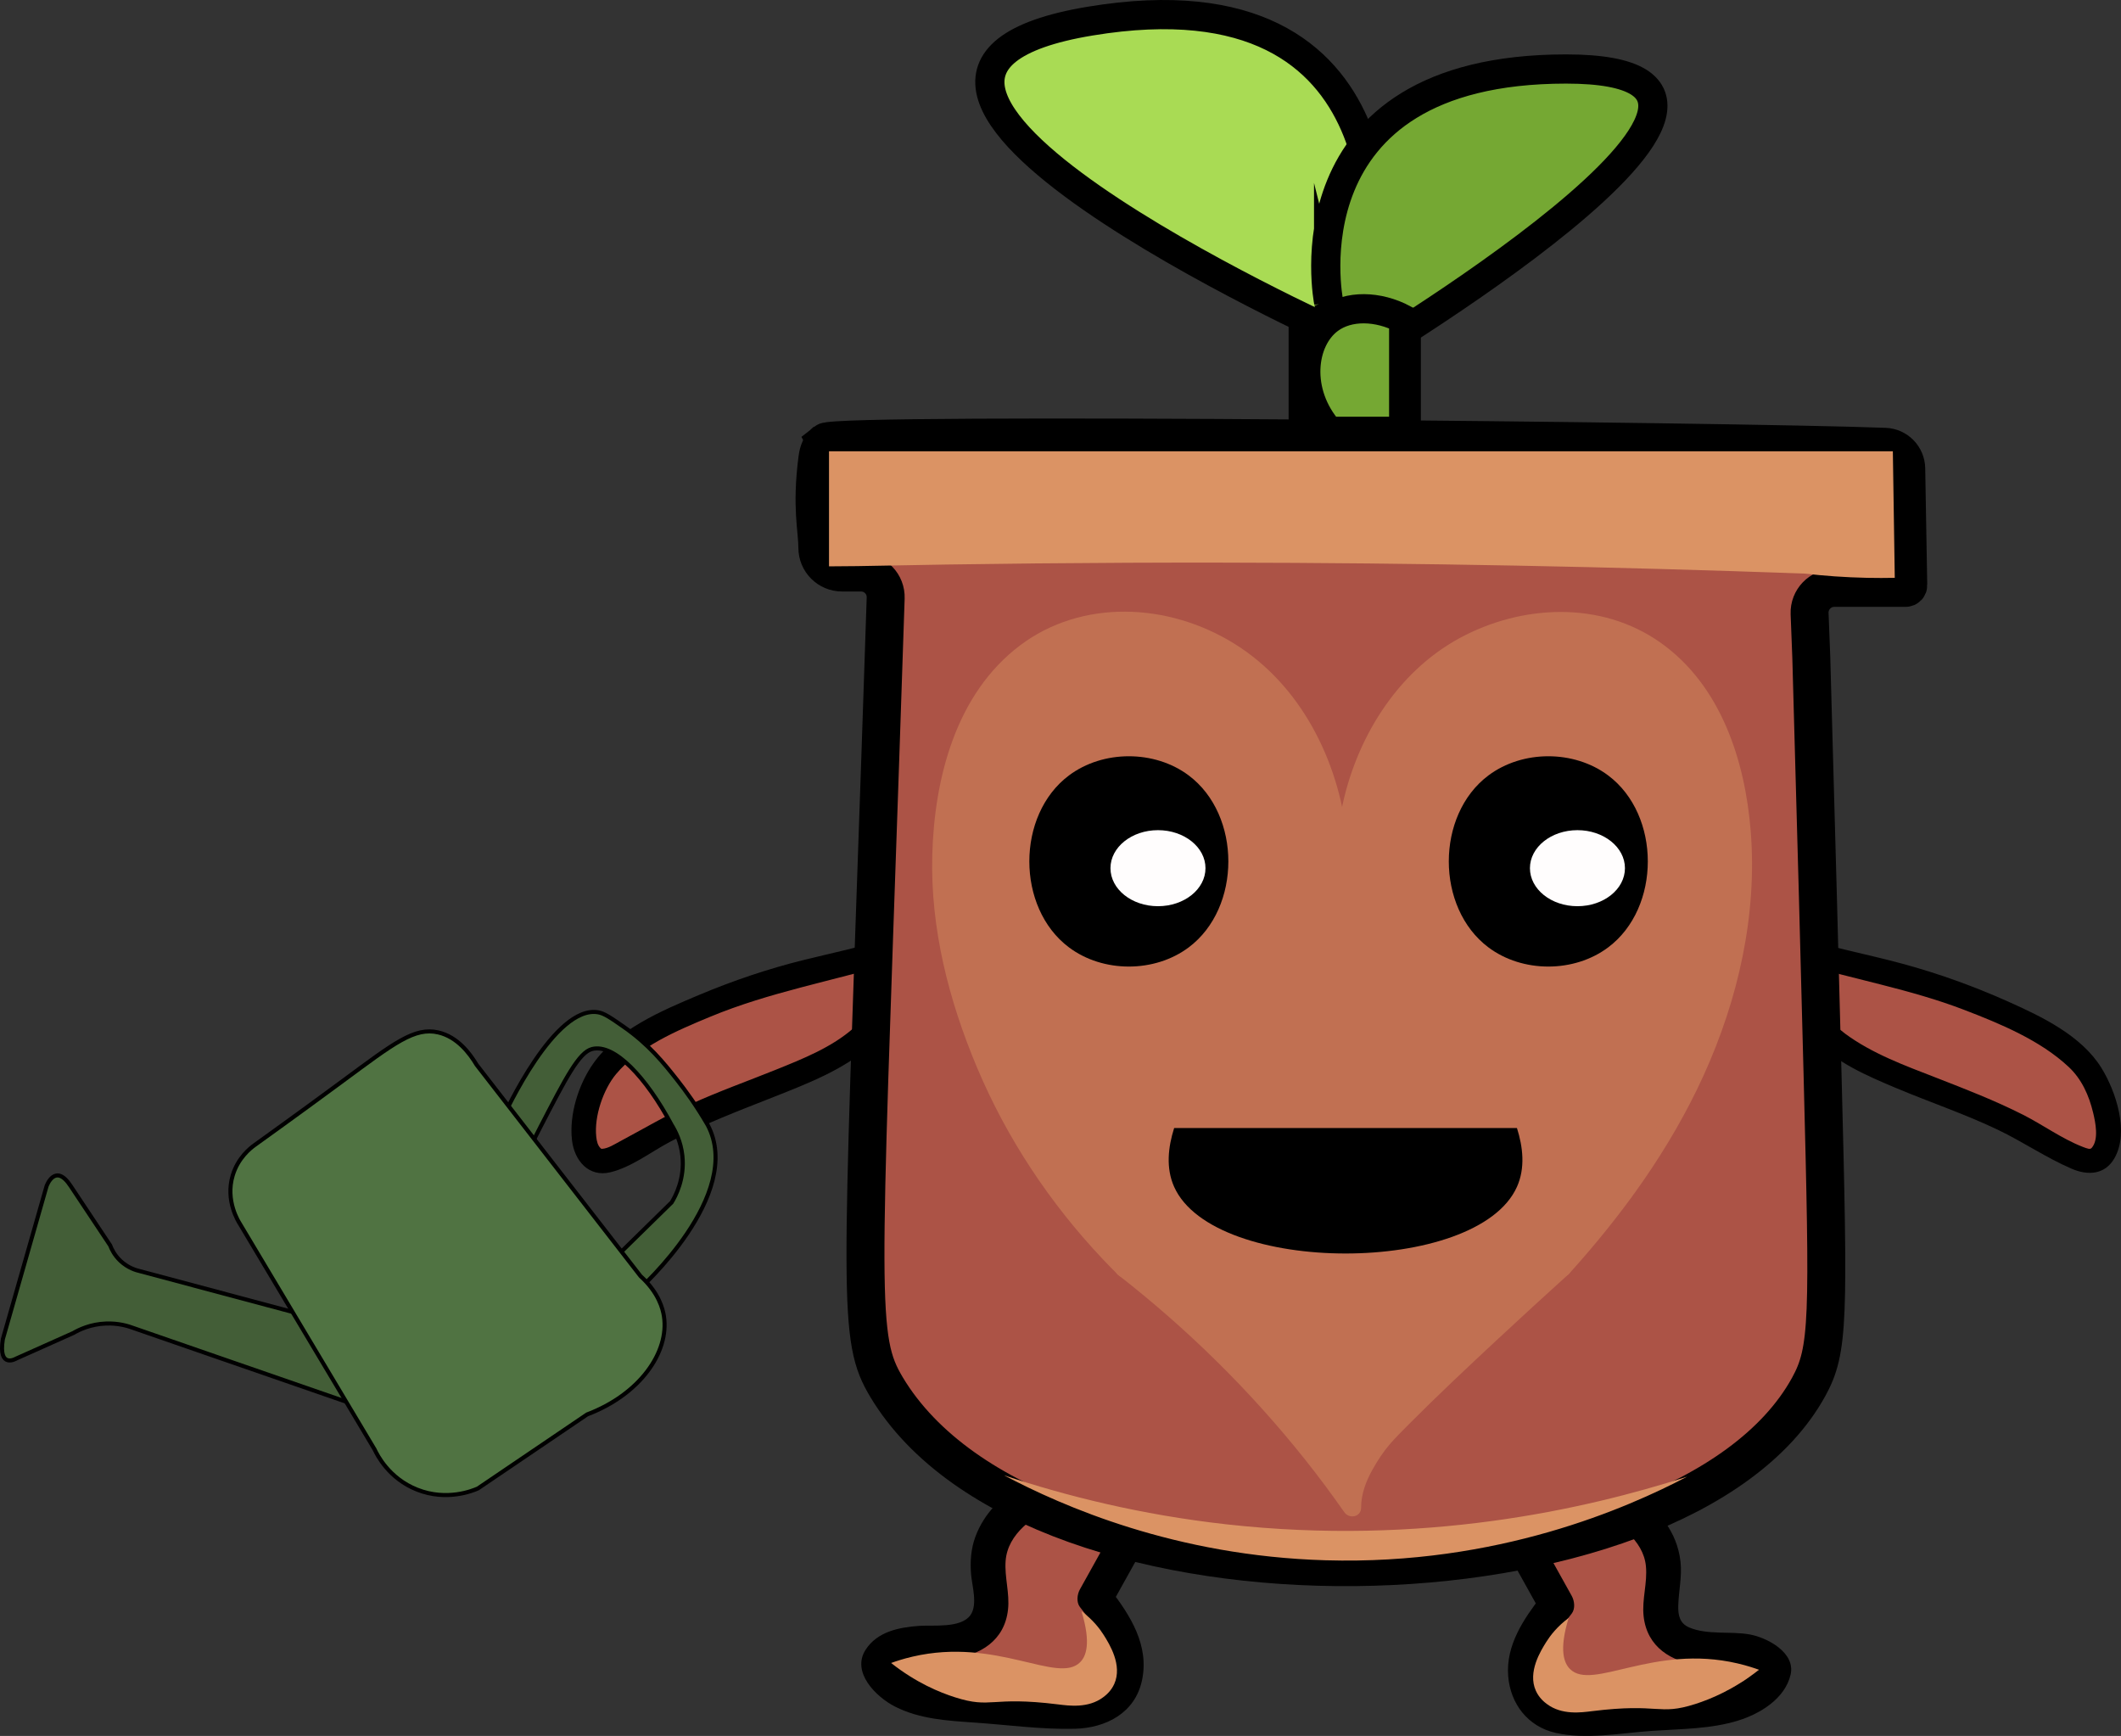 <?xml version="1.0" encoding="UTF-8"?>
<svg xmlns="http://www.w3.org/2000/svg" viewBox="0 0 726.41 594.47">
  <rect x="0" y="0" width="726.41" height="594.47" fill="#333333" stroke="none"/>
  <defs>
    <style>
      .cls-1 {
        stroke: #c17052;
        stroke-width: 2.06px;
      }

      .cls-1, .cls-2, .cls-3, .cls-4, .cls-5, .cls-6 {
        stroke-miterlimit: 10;
      }

      .cls-1, .cls-7 {
        fill: #c17052;
      }

      .cls-2 {
        fill: #435e37;
      }

      .cls-2, .cls-3, .cls-4, .cls-5, .cls-6 {
        stroke: #000;
      }

      .cls-2, .cls-5 {
        stroke-width: 1.39px;
      }

      .cls-8 {
        fill: #fffdfd;
      }

      .cls-3 {
        fill: #a9db54;
      }

      .cls-3, .cls-4 {
        stroke-width: 10px;
      }

      .cls-4 {
        fill: #75a833;
      }

      .cls-5 {
        fill: #507342;
      }

      .cls-6 {
        stroke-width: 13px;
      }

      .cls-6, .cls-9 {
        fill: #ac5346;
      }

      .cls-10 {
        fill: #db9364;
      }
    </style>
  </defs>
  <g id="Laag_1" data-name="Laag 1">
    <g>
      <path class="cls-9" d="M304.82,325.64s-.1.03-.12.04c0,0,0,0,0,0-13.72,3.79-23.98,6.11-26.18,6.63-28.24,6.68-49.38,17.72-49.38,17.72-17.81,9.3-21.92,15.54-23.28,17.8-5.78,9.6-8.43,24.37-2.74,28.76,5.75,4.42,14.3-6.14,42.45-17.8,18.04-7.48,44.99-15.76,53.81-28.12,2.78-3.89,4.26-8.19,4.26-8.19,1.99-6.46,1.68-12.78,1.18-16.84Z"/>
      <path d="M303.69,321.57c-9.26,2.79-18.75,4.8-28.14,7.11-12.36,3.03-24.44,7.13-36.17,12.05-12.81,5.38-28.07,11.87-36.26,23.56-5.03,7.18-8.23,17.42-7.22,26.19.81,7,5.74,12.76,13.16,10.96,7.18-1.74,13.86-6.94,20.29-10.36,11.59-6.16,23.76-10.72,35.93-15.54,11.31-4.48,23.31-9.11,32.63-17.16s12.47-20.61,11.1-32.74c-.6-5.34-9.05-5.4-8.44,0,1.11,9.85-.49,19.54-8.2,26.39-7.43,6.6-17.44,10.58-26.54,14.25-9.78,3.95-19.73,7.47-29.33,11.86-8.36,3.82-16.22,8.48-24.32,12.8-1.72.92-3.88,2.33-5.89,2.47-.08,0-.36.02-.49-.1-1.13-1.02-1.42-2.53-1.59-4-.78-7.03,2.47-16.31,6.76-21.46,7.86-9.45,21.05-15.01,32.24-19.65,20.38-8.46,41.71-12.18,62.71-18.49,5.19-1.56,2.98-9.71-2.24-8.14Z"/>
    </g>
    <g>
      <path class="cls-9" d="M532.13,506.45c16.67,4.55,36.75,13.08,37.59,30.34.37,7.48-3.12,15.85,1.19,21.97,7.85,11.14,31.02.69,36.54,13.15-3.51,10.58-17.07,13.12-28.19,13.89-10.84.75-21.68,1.5-32.53,2.25-6.75.47-14.28.68-19.38-3.76-4.91-4.27-5.88-11.77-4.09-18.03s5.86-11.57,9.83-16.72c-6.74-12.12-13.49-24.24-20.23-36.36"/>
      <path d="M530.54,512.23c9.44,2.62,19.79,5.93,27.08,12.81,3.22,3.04,5.64,6.78,6.08,11.28.57,5.72-1.41,11.38-.79,17.12,1.15,10.67,9.55,15.71,19.39,16.87,5.53.65,17-1.34,19.98,4.63-.2-1.54-.4-3.08-.6-4.62-2.53,6.68-11.77,8.3-17.94,9.08-10.33,1.3-20.87,1.54-31.25,2.26-6.75.47-19.71,3.3-23.21-4.74-3.77-8.66,4.14-18.01,9.01-24.35,1.28-1.67.95-4.36,0-6.06-6.74-12.12-13.49-24.24-20.23-36.36-3.76-6.75-14.12-.7-10.36,6.06,6.74,12.12,13.49,24.24,20.23,36.36v-6.06c-6.12,7.95-12.22,16.89-11.4,27.43.74,9.51,6.72,17.31,16.19,19.47,10.58,2.41,22.49.05,33.16-.68,9.74-.67,20.06-.6,29.47-3.54,7.47-2.33,15.96-7.44,17.9-15.68,1.78-7.59-8.06-12.73-14.03-13.8-6.6-1.18-14.36.26-20.61-2.35-3.33-1.39-3.93-4.16-3.83-7.57.15-5.07,1.35-9.98.76-15.07-2.39-20.36-24.58-29.28-41.79-34.05-7.45-2.07-10.63,9.51-3.19,11.57h0Z"/>
    </g>
    <g>
      <path class="cls-9" d="M617.09,325.64s.1.03.12.04c0,0,0,0,0,0,13.72,3.79,23.98,6.11,26.18,6.63,28.24,6.68,49.38,17.72,49.38,17.72,17.81,9.3,21.92,15.54,23.28,17.8,5.78,9.6,8.43,24.37,2.74,28.76-5.75,4.42-14.3-6.14-42.45-17.8-18.04-7.48-44.99-15.76-53.81-28.12-2.78-3.89-4.26-8.19-4.26-8.19-1.99-6.46-1.68-12.78-1.18-16.84Z"/>
      <path d="M615.96,329.71c18.89,5.68,38.18,9,56.67,16.09,12.38,4.75,26.12,10.43,35.89,19.6,4.38,4.11,6.91,9.63,8.36,15.71.77,3.23,2.01,9.11-.51,11.99-.52.6-1.39.3-3.18-.4-7.07-2.77-13.56-7.52-20.33-10.95-9.68-4.9-19.75-8.79-29.84-12.72-10.61-4.12-21.89-8.23-31.12-15.07-9.35-6.92-11.85-17.15-10.6-28.33.61-5.39-7.84-5.35-8.44,0-1.23,10.97.94,22.15,8.67,30.43,7.3,7.81,17.94,12.36,27.59,16.43,11.67,4.92,23.7,8.95,35.13,14.41,8.58,4.1,16.57,9.61,25.3,13.35,5.48,2.35,11.36,2.09,14.63-3.64,5.11-8.97.48-22.9-4.49-30.92-6.86-11.06-20.35-17.52-31.87-22.67-11.68-5.23-23.76-9.59-36.11-12.95-11.11-3.02-22.46-5.18-33.5-8.5-5.21-1.57-7.44,6.58-2.24,8.14Z"/>
    </g>
    <g>
      <path class="cls-9" d="M376.02,504.2c-16.67,4.55-36.75,13.08-37.59,30.34-.37,7.48,3.12,15.85-1.19,21.97-7.85,11.14-31.02.69-36.54,13.15,3.51,10.58,17.07,13.12,28.19,13.89,10.84.75,21.68,1.5,32.53,2.25,6.75.47,14.28.68,19.38-3.76,4.91-4.27,5.88-11.77,4.09-18.03-1.79-6.26-5.86-11.57-9.83-16.72,6.74-12.12,13.49-24.24,20.23-36.36"/>
      <path d="M374.42,498.42c-15.51,4.3-34.36,11.44-40.39,27.9-1.5,4.1-1.81,8.47-1.45,12.8.33,3.93,2.32,10.37-.2,13.95-3.25,4.62-12.82,3.36-17.61,3.71-6.85.5-14.29,1.95-18.3,8.16-4.97,7.68,3.5,16.15,10.1,19.5,8.38,4.26,17.9,4.82,27.1,5.45,11.36.78,23,2.41,34.38,2.13,10.74-.26,20.72-5.4,23.08-16.65,2.5-11.9-3.96-22.08-10.91-31.1v6.06c6.74-12.12,13.49-24.24,20.23-36.36,3.76-6.75-6.6-12.81-10.36-6.06-6.74,12.12-13.49,24.24-20.23,36.36-.95,1.7-1.28,4.39,0,6.06,4.85,6.3,12.39,15.16,9.19,23.78s-16.35,5.79-23.39,5.31c-10.21-.7-20.55-1.01-30.72-2.2-6.3-.74-15.89-2.3-18.48-9.14l-.6,4.62c2.99-5.98,14.45-3.97,19.98-4.63,9.85-1.17,18.21-6.18,19.39-16.87.62-5.6-1.23-11.08-.82-16.65.34-4.69,2.75-8.57,6.11-11.74,7.28-6.88,17.64-10.19,27.08-12.81,7.43-2.06,4.28-13.64-3.19-11.57h0Z"/>
    </g>
    <rect class="cls-4" x="446.33" y="76.38" width="35.29" height="76.1"/>
    <path class="cls-6" d="M282.63,151.33s-.04.03-.04.03c-2.1,1.75-2.51,4.6-2.66,5.77-2.16,16.71,0,24.17,0,30.46,0,4.68,3.79,8.47,8.47,8.47h6.47c4.81,0,8.62,3.93,8.46,8.74-.46,13.82-1.09,32.74-1.85,55-6.39,186.57-7.83,198.57,2.14,215.21,50.84,84.82,271.93,79.59,315.79,0,7-12.7,6.95-22.7,4.79-107.12-.84-32.82-2.13-82.01-3.86-142.83-.19-4.98-.39-9.96-.58-14.94-.19-4.8,3.66-8.8,8.46-8.8h24.44c.52,0,.93-.44.89-.96-.23-13.3-.46-26.61-.69-39.91-.07-4.02-3.26-7.29-7.28-7.44-50.12-1.95-358.81-5.07-362.95-1.68Z"/>
    <g>
      <g>
        <g>
          <path class="cls-7" d="M461.13,286.41c2.6-23.54,13.79-46.91,33.62-61.06,19.84-14.15,48.8-17.3,69.59-4.46,18.53,11.44,27.76,32.88,30.98,53.75,4.46,28.85-.57,58.63-11.79,85.74s-28.47,51.68-48.42,73.72"/>
          <path class="cls-7" d="M464.22,286.41c2.51-22.35,13.32-45.01,32.1-58.39s43.73-16.61,63.53-6.15c20.4,10.78,29.91,33.93,32.84,55.86,3.64,27.3-1.31,55.18-11.6,80.56-9.86,24.31-24.73,46.47-41.73,66.34-2.11,2.46-4.25,4.89-6.42,7.29-1.12,1.24-1.22,3.14,0,4.36,1.13,1.13,3.24,1.24,4.36,0,18.4-20.35,34.73-42.9,46.13-67.95,11.87-26.08,18.45-54.96,16.16-83.69-1.93-24.17-10.21-49.89-30.81-64.51s-47.84-13-68.83-1.64c-21.8,11.81-35.75,34.85-40.49,58.73-.6,3.04-1.06,6.11-1.4,9.2-.19,1.66,1.55,3.08,3.08,3.08,1.82,0,2.9-1.42,3.08-3.08h0Z"/>
        </g>
        <g>
          <path class="cls-7" d="M458.21,286.41c-2.6-23.54-13.79-46.91-33.62-61.06-19.84-14.15-48.8-17.3-69.59-4.46-18.53,11.44-27.76,32.88-30.98,53.75-5.66,36.65,4.08,66.2,11.79,85.74,13.14,33.27,32.83,57.66,49.29,74"/>
          <path class="cls-7" d="M461.29,286.41c-2.93-26.08-15.81-51.9-38.61-66.02s-52.31-15.22-73.33.63c-21.98,16.57-29.36,45.51-30.06,71.79-.66,25.11,5.61,49.63,15.28,72.65,10.24,24.36,25.01,46.59,43.15,65.78,1.71,1.8,3.44,3.58,5.2,5.33,2.82,2.8,7.18-1.56,4.36-4.36-17.1-16.99-31.4-36.43-42.06-58.13s-17.99-44.61-19.51-68.19c-.88-13.72.02-27.76,3.47-41.1,2.97-11.49,7.97-22.72,15.92-31.56s18.71-14.73,30.72-16.66c11.55-1.86,24.15-.02,34.99,4.59,23.18,9.87,37.85,32.57,42.91,56.56.62,2.93,1.1,5.86,1.41,8.69.19,1.66,1.28,3.08,3.08,3.08,1.52,0,3.27-1.42,3.08-3.08h0Z"/>
        </g>
        <g>
          <path class="cls-7" d="M385.1,434.39c13.03,10.14,27.51,22.74,42.19,38.16,14.68,15.42,26.45,30.39,35.78,43.75-.04-4.35,1.23-8.51,3.19-12.44,2.39-4.81,5.53-9.08,7.3-11.17,4.86-5.73,28.36-28.55,61.54-58.58"/>
          <path class="cls-7" d="M382.92,436.57c23.72,18.47,45.28,39.69,64.01,63.21,4.68,5.88,9.17,11.92,13.48,18.08,1.68,2.41,5.75,1.68,5.75-1.56,0-4.62,1.62-8.91,3.83-12.91,1.77-3.19,3.85-6.33,5.95-8.76s4.56-4.87,6.91-7.23c9.74-9.76,19.79-19.21,29.88-28.6,8.13-7.56,16.31-15.06,24.54-22.51,1.24-1.12,1.14-3.23,0-4.36-1.23-1.23-3.12-1.12-4.36,0-13.67,12.37-27.22,24.87-40.55,37.6-6.97,6.66-14.19,13.25-20.57,20.49s-11.8,16.56-11.81,26.28l5.75-1.56c-8.26-11.81-17.19-23.17-26.73-33.97-10.52-11.91-21.8-23.16-33.73-33.66-5.85-5.15-11.85-10.11-18-14.9-1.31-1.02-3.08-1.28-4.36,0-1.07,1.07-1.32,3.33,0,4.36h0Z"/>
        </g>
      </g>
      <path class="cls-1" d="M532.04,434.11h-140.89c-3.76-1.67-9.21-4.59-14.58-9.57-5.97-5.54-9.34-11.29-11.16-15.06v-98.48c0-13.6,11.53-24.63,25.74-24.63h140.89c14.22,0,25.74,11.03,25.74,24.63v98.48c-4.27,5.3-9.56,11.07-16.08,16.83-3.29,2.91-6.53,5.5-9.66,7.8Z"/>
    </g>
    <path class="cls-10" d="M343.87,505.22c19.95,10.55,58.65,27.61,110.13,29.1,59.03,1.71,103.4-17.96,123.79-28.62-35.14,11.29-90.71,23.77-157.73,16.31-29.42-3.28-55.03-9.73-76.19-16.79Z"/>
    <path class="cls-10" d="M648.92,197.88c-3.07.06-6.23.07-9.48,0-7.56-.16-14.69-.68-21.33-1.45-65.03-2.36-131.9-3.68-200.51-3.76-42.06-.05-83.44.37-124.13,1.2-3.18.03-6.37.05-9.55.08v-39.4h364.35c.22,14.44.44,28.89.66,43.33Z"/>
    <path class="cls-3" d="M470.48,91.88s14.83-103.15-97.05-84.66c-111.88,18.48,84.79,107.21,84.79,107.21l12.25-22.54Z"/>
    <path class="cls-4" d="M455.03,103.37s-16-79.74,81.35-79.74-75.73,102.28-75.73,102.28l-5.62-22.54Z"/>
    <path class="cls-4" d="M480.74,147.7h-25.51c-11.72-13.25-9.61-31.28,0-38.39,6.57-4.87,16.72-4.67,25.51,0v38.39Z"/>
    <path class="cls-10" d="M602.43,571.81c-1.44-.52-4.04-1.41-7.37-2.18-28.84-6.72-49.72,9.57-57.37,1.92-1.96-1.96-3.86-6.3-.46-17.47-3.96,2.93-6.31,6.07-7.64,8.18-1.92,3.06-6.47,10.32-3.59,16.73,1.14,2.54,3.01,3.97,3.8,4.56,5.12,3.84,11.75,2.9,15.44,2.44,23.36-2.91,22.57,1.64,35.37-2.45,5.16-1.65,13.19-4.91,21.82-11.73Z"/>
    <path class="cls-10" d="M305.19,569.49c1.44-.52,4.04-1.41,7.37-2.18,28.84-6.72,49.72,9.57,57.37,1.92,1.96-1.96,3.86-6.3.46-17.47,3.96,2.93,6.31,6.07,7.64,8.18,1.92,3.06,6.47,10.32,3.59,16.73-1.14,2.54-3.01,3.97-3.8,4.56-5.12,3.84-11.75,2.9-15.44,2.44-23.36-2.91-22.57,1.64-35.37-2.45-5.16-1.65-13.19-4.91-21.82-11.73Z"/>
    <path d="M509.75,265.56c-18.08,13.56-18.08,45.29,0,58.86,11.68,8.77,29.35,8.77,41.04,0,18.08-13.56,18.08-45.29,0-58.86-11.68-8.77-29.35-8.77-41.04,0Z"/>
    <path d="M519.53,406.44c-13.65,30.43-103.75,30.43-117.4,0-2.9-6.47-2.06-13.66,0-20.15h117.4c2.06,6.48,2.9,13.68,0,20.15Z"/>
    <ellipse class="cls-8" cx="540.25" cy="297.31" rx="16.27" ry="13.02"/>
    <path d="M366.09,265.56c-18.08,13.56-18.08,45.29,0,58.86,11.68,8.77,29.35,8.77,41.04,0,18.08-13.56,18.08-45.29,0-58.86-11.68-8.77-29.35-8.77-41.04,0Z"/>
    <ellipse class="cls-8" cx="396.59" cy="297.31" rx="16.27" ry="13.02"/>
  </g>
  <g id="Laag_3" data-name="Laag 3">
    <g>
      <path class="cls-2" d="M102.39,449.85l17.87,30.76-74.4-25.77c-1.97-.76-5.3-1.75-9.51-1.6-5.36.19-9.33,2.14-11.27,3.27l-19.53,8.73s-6.23,3.74-4.57-6.65l14.96-52.37s2.91-8.31,8.31,0c4.49,6.76,8.99,13.52,13.48,20.27.45,1.2,1.45,3.35,3.54,5.31,2.58,2.42,5.38,3.22,6.67,3.51l54.45,14.55Z"/>
      <path class="cls-2" d="M171.79,383.75l8.96,10.83c.95-1.97,2.4-4.92,4.23-8.46,8.89-17.18,13.33-25.76,17.82-26.89,7.58-1.9,18.49,9.64,27.24,26.01,1.26,2.03,3.12,5.64,3.66,10.48.88,7.96-2.4,13.97-3.66,16.03l-18.67,18.3,7.47,11.51s36.22-32.42,23.53-56.32c-3.82-6.57-7.56-11.72-10.46-15.4-4.52-5.74-9.68-12.2-18.3-18.2-4.42-3.08-6.62-4.61-8.78-4.98-14.78-2.5-31.63,33.98-33.05,37.09Z"/>
      <path class="cls-5" d="M82.39,419.48l45.91,76.89c.82,1.76,4.84,9.93,14.59,13.77,10.21,4.03,19.13.31,20.78-.42,12.47-8.45,24.94-16.9,37.41-25.35,17.94-6.77,28.24-21.27,26.3-33.67-.37-2.38-1.71-7.98-8.02-13.71-18.7-24.11-37.41-48.21-56.11-72.32-2.41-4.04-6.64-9.6-13.13-11.11-8.12-1.89-15.15,3.64-32.59,16.51-6.11,4.51-16.57,12.19-30.27,22.02-1.51,1.07-5.74,4.39-7.55,10.4-2.63,8.72,1.99,15.94,2.68,16.99Z"/>
    </g>
  </g>
</svg>